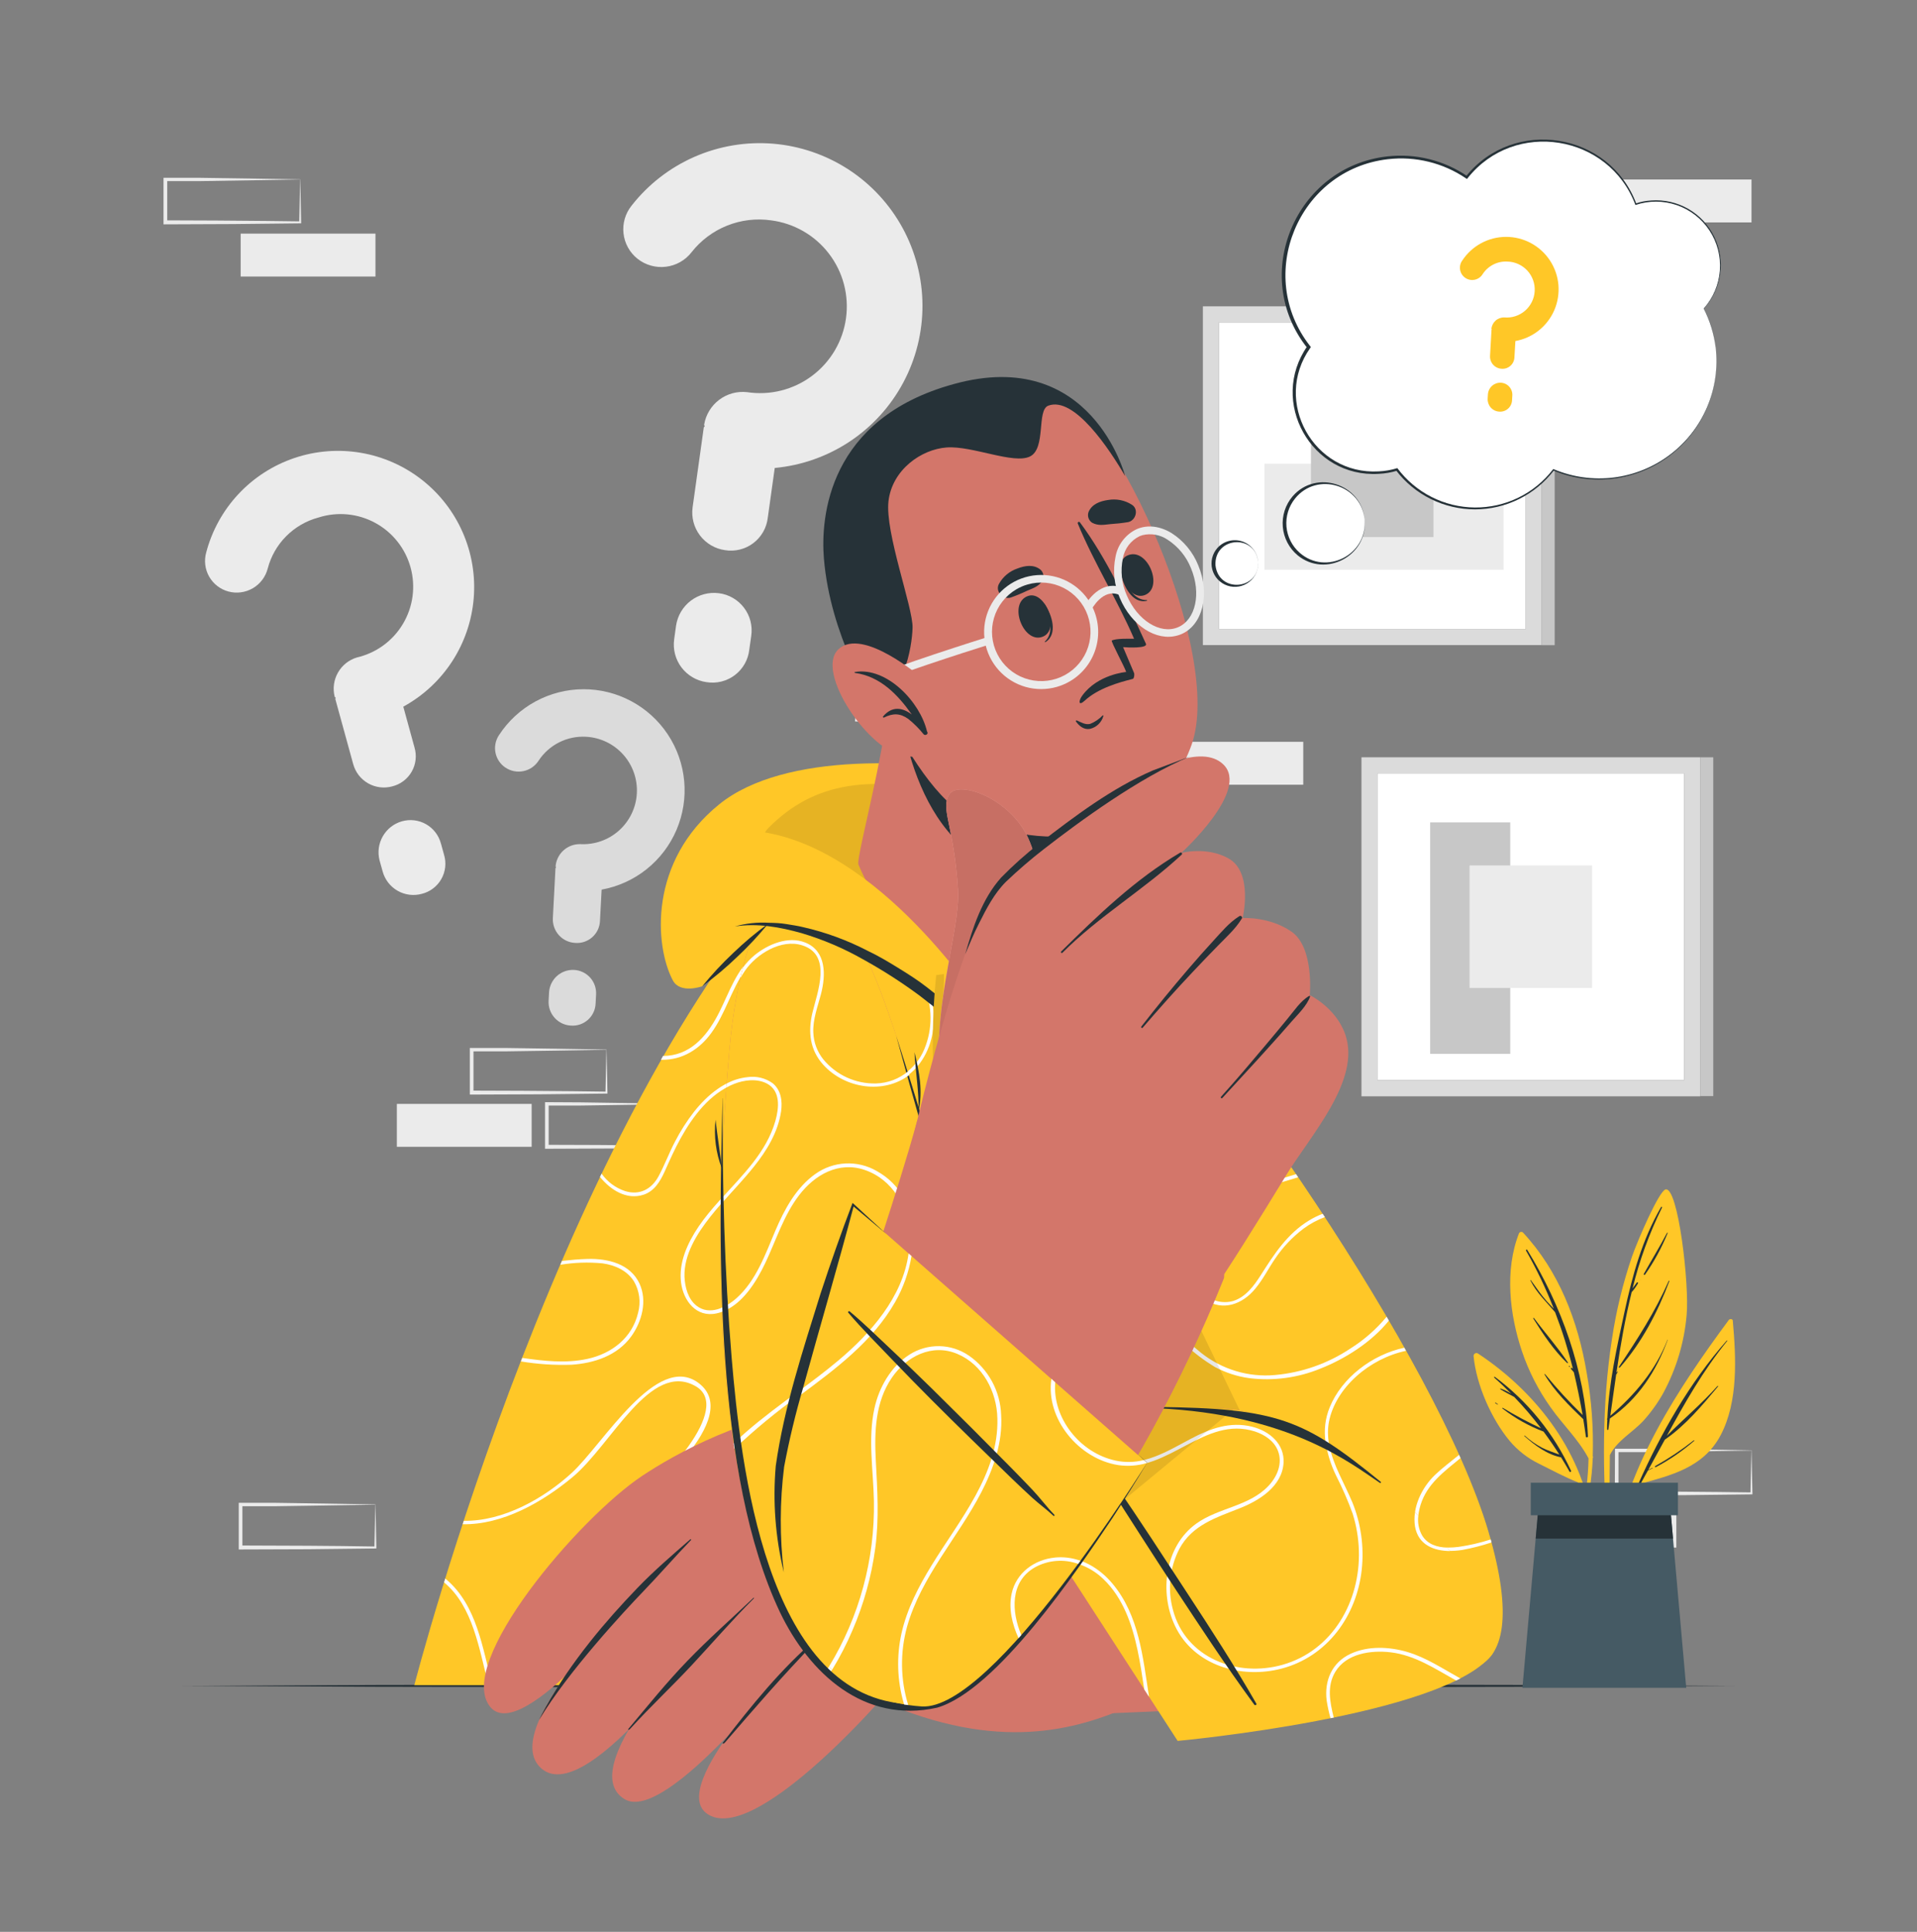 <svg width="133" height="134" viewBox="0 0 133 134" fill="none" xmlns="http://www.w3.org/2000/svg">
<rect x="0" y="0" width="133" height="134" fill="#808080" stroke="none"/>
<path d="M26.049 16.205H16.697V19.181H26.049V16.205Z" fill="#EBEBEB"/>
<path d="M90.419 51.455H81.066V54.431H90.419V51.455Z" fill="#EBEBEB"/>
<path d="M20.833 12.451C19.28 12.478 15.298 12.544 13.797 12.563H11.481L11.603 12.441V15.417L11.47 15.284C13.023 15.284 16.984 15.306 18.484 15.327L20.823 15.356L20.759 15.417L20.823 12.441L20.833 12.451ZM20.833 12.451L20.894 15.428V15.492H20.831C19.663 15.508 17.319 15.534 16.154 15.542L11.478 15.561H11.345V15.428V12.451V12.332H11.465H13.824C15.314 12.348 19.277 12.414 20.817 12.441L20.833 12.451Z" fill="#EBEBEB"/>
<path d="M47.297 76.576C45.744 76.603 41.762 76.669 40.262 76.685H37.945L38.067 76.565V79.542L37.934 79.409C39.488 79.409 43.448 79.427 44.949 79.449L47.287 79.478L47.223 79.542L47.287 76.565L47.297 76.576ZM47.297 76.576L47.361 79.552V79.614H47.297C46.13 79.614 43.789 79.656 42.621 79.664L37.945 79.683H37.812V79.55V76.573V76.451H37.932L40.291 76.464C41.781 76.48 45.747 76.547 47.284 76.573L47.297 76.576Z" fill="#EBEBEB"/>
<path d="M42.081 72.817C40.528 72.844 36.546 72.91 35.045 72.927H32.729L32.851 72.807V75.783L32.718 75.65C34.271 75.65 38.232 75.669 39.732 75.69L42.071 75.719L42.007 75.783L42.071 72.807L42.081 72.817ZM42.081 72.817L42.145 75.794V75.855H42.081C40.913 75.868 38.57 75.898 37.405 75.906L32.729 75.924H32.596V75.791V72.815V72.692H32.718H35.077C36.567 72.708 40.53 72.775 42.071 72.801L42.081 72.817Z" fill="#EBEBEB"/>
<path d="M36.886 76.571H27.534V79.547H36.886V76.571Z" fill="#EBEBEB"/>
<path d="M121.519 12.451H112.167V15.428H121.519V12.451Z" fill="#EBEBEB"/>
<path d="M116.303 104.368H106.951V107.344H116.303V104.368Z" fill="#EBEBEB"/>
<path d="M121.519 100.614C119.966 100.641 115.984 100.708 114.484 100.726H112.167L112.289 100.604V103.58L112.156 103.447C113.71 103.447 117.67 103.469 119.171 103.49L121.509 103.519L121.445 103.58L121.509 100.604L121.519 100.614ZM121.519 100.614L121.583 103.591V103.655H121.519C120.352 103.671 118.011 103.697 116.843 103.708L112.167 103.724H112.034V103.588L112.047 100.612V100.492H112.167H114.526C116.016 100.508 119.982 100.577 121.519 100.601V100.614Z" fill="#EBEBEB"/>
<path d="M26.049 104.368C24.496 104.394 20.514 104.461 19.014 104.479H16.697L16.819 104.357V107.334L16.686 107.201L21.363 107.219C22.528 107.219 24.874 107.256 26.039 107.272L25.975 107.334L26.039 104.357L26.049 104.368ZM26.049 104.368L26.113 107.344V107.408H26.049C24.882 107.424 22.538 107.451 21.373 107.461L16.697 107.477H16.564V107.342V104.365V104.24H16.683H19.043C20.533 104.256 24.496 104.325 26.036 104.349L26.049 104.368Z" fill="#EBEBEB"/>
<path d="M53.751 32.46L53.267 35.918C53.227 36.264 53.117 36.598 52.944 36.9C52.771 37.203 52.538 37.467 52.26 37.676C51.982 37.886 51.664 38.037 51.326 38.12C50.988 38.203 50.636 38.217 50.293 38.16C49.602 38.061 48.98 37.693 48.56 37.137C48.14 36.58 47.958 35.88 48.053 35.189L48.827 29.656C48.827 29.603 48.888 29.611 48.896 29.558C48.851 29.497 48.851 29.497 48.856 29.444C48.972 28.761 49.344 28.148 49.896 27.732C50.449 27.315 51.139 27.125 51.827 27.201C52.615 27.321 53.418 27.284 54.191 27.091C54.963 26.898 55.69 26.554 56.328 26.078C56.967 25.602 57.505 25.005 57.911 24.32C58.317 23.634 58.583 22.875 58.693 22.087C58.803 21.298 58.756 20.495 58.554 19.725C58.352 18.955 57.999 18.233 57.515 17.6C57.032 16.967 56.427 16.436 55.737 16.039C55.047 15.642 54.285 15.385 53.495 15.284C52.462 15.136 51.409 15.263 50.44 15.652C49.472 16.04 48.623 16.677 47.978 17.497C47.763 17.774 47.494 18.006 47.188 18.179C46.882 18.351 46.545 18.462 46.197 18.503C45.848 18.545 45.495 18.518 45.157 18.422C44.819 18.327 44.503 18.165 44.228 17.947C43.958 17.732 43.733 17.466 43.567 17.164C43.4 16.861 43.295 16.529 43.258 16.186C43.22 15.843 43.251 15.496 43.348 15.165C43.445 14.834 43.607 14.526 43.824 14.258C44.977 12.785 46.478 11.623 48.191 10.874C49.905 10.125 51.778 9.814 53.642 9.968C55.506 10.123 57.302 10.738 58.87 11.758C60.437 12.778 61.726 14.172 62.622 15.814C63.517 17.456 63.991 19.294 64 21.164C64.009 23.035 63.553 24.878 62.673 26.528C61.794 28.178 60.518 29.585 58.961 30.62C57.403 31.655 55.613 32.288 53.751 32.46ZM52.12 44.108L51.984 45.066C51.946 45.412 51.837 45.747 51.665 46.05C51.492 46.353 51.26 46.618 50.982 46.829C50.704 47.039 50.386 47.191 50.048 47.275C49.709 47.359 49.357 47.373 49.013 47.316C48.322 47.218 47.699 46.851 47.279 46.294C46.859 45.737 46.677 45.036 46.773 44.345L46.906 43.387C47.011 42.7 47.38 42.08 47.935 41.661C48.491 41.243 49.188 41.058 49.878 41.148C50.221 41.191 50.551 41.303 50.851 41.477C51.15 41.65 51.411 41.881 51.62 42.157C51.829 42.433 51.981 42.747 52.067 43.082C52.152 43.417 52.171 43.766 52.12 44.108Z" fill="#EBEBEB"/>
<path d="M27.98 49.016L28.755 51.838C28.839 52.117 28.866 52.41 28.833 52.7C28.801 52.989 28.709 53.269 28.566 53.522C28.421 53.776 28.227 53.997 27.995 54.173C27.763 54.349 27.497 54.476 27.215 54.546C26.651 54.7 26.05 54.625 25.543 54.337C25.035 54.049 24.663 53.571 24.507 53.008L23.264 48.486C23.264 48.447 23.299 48.433 23.286 48.388C23.23 48.359 23.23 48.359 23.216 48.313C23.078 47.751 23.161 47.157 23.448 46.653C23.734 46.149 24.202 45.775 24.757 45.606C25.419 45.453 26.044 45.168 26.594 44.768C27.144 44.368 27.607 43.86 27.955 43.276C28.303 42.692 28.53 42.044 28.621 41.37C28.712 40.696 28.665 40.011 28.484 39.355C28.303 38.7 27.992 38.087 27.568 37.556C27.144 37.024 26.617 36.584 26.018 36.261C25.42 35.938 24.762 35.74 24.085 35.678C23.408 35.617 22.725 35.693 22.078 35.902C21.235 36.13 20.468 36.577 19.852 37.197C19.237 37.816 18.797 38.587 18.575 39.432C18.502 39.717 18.373 39.986 18.196 40.221C18.019 40.456 17.796 40.654 17.542 40.803C17.287 40.951 17.006 41.047 16.714 41.086C16.422 41.125 16.125 41.105 15.84 41.028C15.562 40.952 15.301 40.822 15.073 40.644C14.845 40.467 14.654 40.247 14.511 39.995C14.368 39.744 14.277 39.468 14.242 39.181C14.206 38.894 14.228 38.603 14.306 38.325C14.703 36.811 15.47 35.419 16.539 34.274C17.608 33.13 18.944 32.269 20.427 31.769C21.911 31.268 23.496 31.145 25.039 31.408C26.582 31.672 28.036 32.315 29.269 33.28C30.503 34.244 31.477 35.5 32.105 36.935C32.733 38.369 32.994 39.937 32.866 41.497C32.738 43.058 32.224 44.562 31.371 45.875C30.518 47.188 29.352 48.268 27.978 49.018L27.98 49.016ZM30.593 58.512L30.808 59.291C30.892 59.571 30.919 59.865 30.886 60.155C30.853 60.445 30.761 60.725 30.616 60.979C30.471 61.233 30.276 61.454 30.043 61.63C29.81 61.806 29.544 61.932 29.26 62.002C28.697 62.155 28.096 62.078 27.589 61.79C27.081 61.501 26.709 61.024 26.552 60.462L26.334 59.68C26.188 59.117 26.268 58.519 26.555 58.014C26.843 57.508 27.316 57.134 27.874 56.972C28.154 56.891 28.447 56.866 28.736 56.9C29.025 56.934 29.304 57.025 29.557 57.169C29.81 57.312 30.032 57.505 30.209 57.736C30.387 57.967 30.516 58.23 30.59 58.512H30.593Z" fill="#EBEBEB"/>
<path d="M41.741 61.704L41.626 63.869C41.619 64.085 41.568 64.297 41.476 64.493C41.384 64.688 41.253 64.863 41.092 65.006C40.93 65.15 40.742 65.259 40.537 65.327C40.332 65.396 40.115 65.422 39.9 65.404C39.468 65.381 39.063 65.187 38.774 64.865C38.485 64.544 38.335 64.12 38.357 63.688L38.538 60.23C38.538 60.198 38.575 60.201 38.578 60.166C38.581 60.132 38.543 60.132 38.546 60.097C38.581 59.669 38.778 59.271 39.097 58.983C39.416 58.696 39.833 58.542 40.262 58.552C40.751 58.578 41.24 58.507 41.702 58.344C42.164 58.181 42.589 57.929 42.953 57.601C43.317 57.274 43.613 56.878 43.825 56.436C44.036 55.994 44.158 55.515 44.184 55.026C44.21 54.537 44.139 54.048 43.976 53.586C43.813 53.124 43.561 52.699 43.233 52.335C42.906 51.971 42.51 51.674 42.068 51.463C41.626 51.252 41.147 51.13 40.658 51.104C40.012 51.068 39.367 51.202 38.789 51.494C38.211 51.786 37.72 52.225 37.365 52.766C37.247 52.95 37.094 53.108 36.914 53.232C36.734 53.356 36.531 53.443 36.318 53.487C36.104 53.532 35.883 53.533 35.669 53.492C35.455 53.45 35.251 53.366 35.069 53.245C34.891 53.127 34.738 52.974 34.619 52.796C34.5 52.618 34.418 52.419 34.376 52.209C34.335 51.999 34.335 51.783 34.377 51.573C34.42 51.364 34.503 51.164 34.623 50.987C35.257 50.014 36.123 49.215 37.142 48.66C38.162 48.105 39.304 47.812 40.465 47.807C41.626 47.803 42.769 48.087 43.793 48.634C44.817 49.181 45.689 49.974 46.331 50.941C46.972 51.909 47.364 53.021 47.469 54.177C47.575 55.333 47.391 56.498 46.935 57.565C46.479 58.633 45.765 59.571 44.857 60.294C43.949 61.017 42.875 61.504 41.733 61.709L41.741 61.704ZM41.355 68.995L41.323 69.594C41.317 69.809 41.267 70.022 41.176 70.218C41.085 70.414 40.956 70.59 40.795 70.734C40.634 70.879 40.446 70.989 40.241 71.059C40.037 71.128 39.82 71.156 39.605 71.139C39.172 71.116 38.767 70.921 38.478 70.599C38.188 70.277 38.039 69.853 38.062 69.421L38.094 68.822C38.123 68.392 38.318 67.99 38.638 67.701C38.959 67.413 39.379 67.26 39.81 67.277C40.025 67.285 40.236 67.337 40.431 67.429C40.626 67.52 40.8 67.65 40.944 67.81C41.088 67.97 41.199 68.158 41.269 68.361C41.34 68.565 41.369 68.78 41.355 68.995Z" fill="#DBDBDB"/>
<path d="M105.849 22.36H84.564V43.645H105.849V22.36Z" fill="white"/>
<path d="M83.455 21.248V44.746H106.956V21.248H83.455ZM105.849 43.64H84.569V22.36H105.849V43.64Z" fill="#DBDBDB"/>
<path d="M104.315 39.52V32.162H87.724V39.52H104.315Z" fill="#EBEBEB"/>
<path d="M99.455 37.253V28.752H90.953V37.253H99.455Z" fill="#C7C7C7"/>
<path d="M107.863 21.251H106.956V44.752H107.863V21.251Z" fill="#C7C7C7"/>
<path d="M116.848 53.639H95.563V74.924H116.848V53.639Z" fill="white"/>
<path d="M104.78 57.044H99.223V73.099H104.78V57.044Z" fill="#C7C7C7"/>
<path d="M94.457 52.53V76.044H117.955V52.53H94.457ZM116.848 74.924H95.569V53.644H116.848V74.924Z" fill="#DBDBDB"/>
<path d="M110.457 60.031H101.958V68.529H110.457V60.031Z" fill="#EBEBEB"/>
<path d="M118.865 52.53H117.958V76.031H118.865V52.53Z" fill="#C7C7C7"/>
<path d="M12.619 116.939L26.089 116.875L39.559 116.851L66.5 116.806L93.441 116.851L106.911 116.875L120.381 116.939L106.911 117.003L93.441 117.027L66.5 117.072L39.559 117.027L26.089 117.003L12.619 116.939Z" fill="#263238"/>
<path d="M76.549 65.197C89.972 79.223 106.685 108.555 103.399 114.407C99.739 120.916 81.055 101.258 81.138 100.128C81.204 99.274 74.794 81.508 69.921 68.599C65.048 55.69 73.23 61.728 76.549 65.197Z" fill="#D3766A"/>
<path d="M81.01 100.133C80.457 98.236 71.724 74.818 69.237 67.415C66.75 60.012 69.192 57.77 76.51 64.627C83.827 71.485 99.75 94.257 103.277 106.27C106.677 117.841 100.747 117.75 93.004 112.324C86.663 107.879 81.01 100.133 81.01 100.133Z" fill="#FFC727"/>
<path d="M68.649 61.595C68.599 61.576 68.548 61.558 68.495 61.534C68.516 61.468 68.543 61.405 68.578 61.345C68.678 61.385 68.782 61.422 68.886 61.457C69.724 61.723 70.748 61.81 71.485 61.233C71.568 61.168 71.645 61.095 71.714 61.015L71.916 61.116C71.166 62.015 69.724 61.989 68.649 61.595ZM74.435 62.819L74.23 62.656C74.113 62.713 73.996 62.766 73.879 62.816C72.203 63.553 70.134 64.295 68.684 65.54L68.748 65.806C69.518 65.141 70.382 64.595 71.312 64.183C72.336 63.688 73.416 63.297 74.435 62.819ZM76.297 67.809C76.791 67.177 77.339 66.589 77.935 66.053C77.882 65.995 77.826 65.939 77.773 65.883C76.244 67.213 75.148 69.245 73.693 70.535C72.892 71.277 71.931 71.824 70.884 72.131C70.908 72.2 70.932 72.269 70.958 72.339C71.684 72.131 72.368 71.801 72.982 71.362C74.358 70.429 75.278 69.085 76.299 67.798L76.297 67.809ZM83.854 73.076C81.641 76.079 77.627 76.799 74.105 77.332C73.679 77.395 73.254 77.465 72.828 77.55C72.857 77.627 72.884 77.707 72.913 77.786C74.4 77.483 75.93 77.355 77.409 77.018C79.874 76.454 82.463 75.286 84.008 73.275L83.854 73.076ZM86.868 98.965C85.346 98.585 83.963 99.09 82.625 99.798C82.186 100.032 81.742 100.279 81.295 100.511L81.447 100.708C83.25 99.779 84.987 98.622 87.064 99.298C87.743 99.519 88.394 99.952 88.66 100.628C89.006 101.508 88.618 102.426 88.003 103.078C87.144 103.985 85.971 104.346 84.835 104.775L85.032 104.995L86.014 104.612C87.368 104.08 88.958 103.091 89.057 101.463C89.129 100.152 88.059 99.26 86.87 98.965H86.868ZM81.574 82.739C82.638 81.226 83.636 79.654 84.708 78.137C85.171 77.48 85.657 76.807 86.189 76.177L86.038 75.972C85.753 76.307 85.484 76.65 85.224 76.996C84.144 78.43 83.175 79.944 82.17 81.428C80.654 83.665 78.874 86.184 76.539 87.735C76.568 87.817 76.597 87.897 76.629 87.979C78.63 86.652 80.239 84.617 81.577 82.737L81.574 82.739ZM82.106 86.729C82.024 87.379 82.119 88.039 82.381 88.638C82.643 89.238 83.063 89.756 83.596 90.137C84.835 90.988 86.221 90.464 87.102 89.373C87.634 88.73 87.998 87.99 88.464 87.309C89.002 86.508 89.67 85.802 90.44 85.221C90.892 84.886 91.391 84.617 91.919 84.423L91.767 84.192C91.438 84.317 91.121 84.473 90.82 84.657C89.317 85.572 88.402 86.985 87.482 88.434C87.009 89.174 86.439 89.961 85.564 90.24C85.191 90.345 84.796 90.347 84.422 90.246C84.047 90.146 83.707 89.946 83.436 89.668C82.159 88.477 82.077 86.644 83.04 85.242C84.056 83.758 85.814 82.96 87.477 82.428C88.328 82.162 89.206 81.933 90.065 81.659L89.919 81.444C88.19 82 86.346 82.388 84.865 83.266C83.591 84.024 82.354 85.205 82.12 86.735L82.106 86.729ZM96.204 91.334C95.485 92.201 94.632 92.948 93.677 93.547C92.119 94.582 90.327 95.211 88.464 95.377C86.62 95.544 84.784 94.994 83.335 93.842C82.072 92.826 80.941 91.565 79.265 91.288C78.79 91.21 78.307 91.2 77.829 91.259C77.864 91.352 77.895 91.443 77.93 91.525C78.588 91.452 79.254 91.521 79.882 91.727C80.766 92.023 81.494 92.626 82.186 93.225C82.829 93.831 83.535 94.366 84.293 94.821C85.038 95.22 85.849 95.482 86.687 95.595C88.359 95.799 90.055 95.57 91.613 94.93C93.297 94.265 95.135 93.121 96.359 91.605L96.204 91.334ZM96.218 114.313C96.465 114.446 96.71 114.579 96.949 114.686C97.77 114.872 98.559 115.179 99.29 115.596C99.598 115.682 99.912 115.75 100.229 115.798C99.42 115.291 98.552 114.884 97.646 114.585C97.181 114.447 96.703 114.358 96.22 114.319L96.218 114.313ZM97.547 93.691L97.43 93.483C95.185 93.964 93.089 95.571 92.254 97.617C91.594 99.231 91.988 100.809 92.685 102.341C93.123 103.197 93.508 104.081 93.837 104.985C94.099 105.816 94.245 106.68 94.27 107.552C94.329 109.233 93.9 110.896 93.036 112.34L93.244 112.483C93.909 111.39 94.325 110.163 94.462 108.89C94.64 107.277 94.411 105.645 93.794 104.144C93.068 102.378 91.834 100.638 92.198 98.633C92.666 96.233 95.042 94.22 97.558 93.696L97.547 93.691ZM103.415 106.786C102.689 107.019 101.944 107.191 101.189 107.299C100.285 107.411 99.194 107.371 98.662 106.501C98.279 105.873 98.348 105.067 98.556 104.392C99.01 102.918 100.202 102.072 101.327 101.138C101.298 101.064 101.264 100.989 101.229 100.915C100.662 101.381 100.067 101.819 99.556 102.309C98.641 103.187 97.96 104.58 98.175 105.873C98.441 107.496 100.09 107.722 101.46 107.509C102.142 107.383 102.814 107.211 103.471 106.993C103.474 106.935 103.447 106.863 103.426 106.791L103.415 106.786Z" fill="white"/>
<path opacity="0.1" d="M93.004 112.324C86.663 107.882 81.01 100.133 81.01 100.133C80.46 98.236 71.722 74.818 69.237 67.415C68.319 64.678 68.072 62.648 68.498 61.523L93.004 112.324Z" fill="black"/>
<path d="M80.579 116.891H28.744C28.744 116.891 39.347 75.688 56.863 58.637C59.212 56.349 68.359 56.735 70.469 60.18C78.372 73.099 80.723 116.707 80.579 116.891Z" fill="#FFC727"/>
<path d="M73.988 93.808C71.95 96.702 74.166 100.644 77.414 101.325C78.081 101.461 78.771 101.438 79.428 101.258L79.451 101.524C78.845 101.689 78.211 101.728 77.59 101.636C74.701 101.186 72.269 98.109 73.044 95.177C73.639 92.892 75.97 91.302 78.278 91.23C78.278 91.326 78.302 91.419 78.316 91.515C78.117 91.517 77.919 91.533 77.722 91.562C76.981 91.667 76.269 91.92 75.627 92.306C74.986 92.692 74.428 93.202 73.988 93.808ZM30.97 109.56L30.891 109.494C30.861 109.581 30.835 109.669 30.808 109.76C32.832 111.433 33.25 114.446 33.899 116.896H34.165C33.473 114.329 33.096 111.369 30.97 109.56ZM39.634 94.664C41.217 94.563 42.826 94.034 43.789 92.706C44.534 91.682 44.922 90.24 44.371 89.043C43.733 87.658 42.174 87.29 40.78 87.325C40.177 87.338 39.581 87.397 38.988 87.463L38.876 87.729C39.843 87.57 40.826 87.537 41.802 87.631C42.658 87.748 43.502 88.123 43.98 88.873C44.171 89.199 44.294 89.558 44.344 89.932C44.395 90.305 44.37 90.685 44.273 91.049C43.869 92.791 42.448 93.89 40.757 94.257C39.259 94.582 37.735 94.406 36.234 94.191L36.139 94.433C37.293 94.625 38.464 94.702 39.634 94.664ZM41.866 114.053C40.355 113.787 37.929 115.228 37.115 113.255C36.503 111.776 37.381 110.124 38.317 109.012C39.458 107.663 40.932 106.655 42.387 105.674C45.074 103.857 51.583 98.295 48.476 95.938C45.579 93.744 41.858 100.146 39.679 102.155C37.753 103.926 34.934 105.53 32.178 105.49L32.098 105.727C34.883 105.775 37.636 104.189 39.706 102.474C42.43 100.218 45.114 94.353 48.26 96.151C50.873 97.643 46.002 102.875 43.305 104.735C41.946 105.674 40.533 106.554 39.294 107.661C38.198 108.634 37.123 109.837 36.79 111.305C36.546 112.39 36.671 113.784 37.775 114.353C38.477 114.718 39.272 114.579 40.014 114.438C40.948 114.258 41.823 114.149 42.69 114.619C43.123 114.858 43.502 115.183 43.804 115.574C44.106 115.965 44.325 116.415 44.446 116.894H44.73C44.73 116.894 44.73 116.894 44.73 116.88C44.366 115.532 43.26 114.313 41.858 114.055L41.866 114.053ZM60.829 81.22C60.174 80.843 59.425 80.662 58.67 80.699C57.915 80.737 57.187 80.99 56.573 81.43C55.243 82.372 54.426 83.894 53.801 85.362C53.104 87.003 52.471 88.82 51.114 90.036C50.38 90.698 49.223 91.278 48.322 90.568C47.734 90.105 47.523 89.288 47.489 88.567C47.438 87.025 48.359 85.567 49.279 84.402C50.231 83.192 51.343 82.12 52.304 80.915C53.195 79.797 53.977 78.52 54.187 77.084C54.291 76.374 54.187 75.605 53.604 75.129C53.101 74.772 52.48 74.624 51.87 74.714C50.359 74.86 49.069 75.959 48.159 77.108C47.652 77.759 47.207 78.457 46.829 79.191C46.417 79.975 46.111 80.813 45.694 81.585C45.209 82.489 44.377 82.928 43.371 82.62C42.71 82.401 42.136 81.976 41.735 81.407C41.698 81.484 41.661 81.561 41.626 81.638C42.366 82.545 43.472 83.253 44.651 82.87C45.398 82.625 45.8 81.949 46.108 81.274C46.465 80.476 46.811 79.696 47.231 78.941C48.074 77.422 49.247 75.866 50.912 75.193C51.612 74.911 52.508 74.796 53.203 75.161C54.168 75.669 54.046 76.855 53.793 77.752C52.947 80.723 50.152 82.601 48.473 85.072C47.707 86.205 47.071 87.573 47.252 88.974C47.417 90.235 48.316 91.408 49.713 91.102C51.354 90.746 52.423 89.014 53.091 87.615C53.852 86.019 54.362 84.314 55.445 82.899C56.528 81.484 58.19 80.537 59.991 81.151C61.919 81.808 63.023 83.713 63.095 85.673C63.228 89.256 60.701 92.222 58.126 94.385C55.647 96.462 52.846 98.154 50.553 100.455C48.013 103.015 46.36 106.322 45.837 109.89C45.515 112.079 45.518 114.712 46.404 116.886H46.739C46.477 116.242 46.282 115.572 46.159 114.888C45.478 111.233 46.308 107.275 48.138 104.07C49.902 100.982 52.673 98.867 55.48 96.784C57.948 94.951 60.534 93.041 62.095 90.326C63.766 87.461 64.162 83.08 60.821 81.223L60.829 81.22ZM69.466 98.135C69.438 97.323 69.22 96.528 68.831 95.814C68.442 95.1 67.891 94.487 67.224 94.023C66.618 93.607 65.904 93.38 65.17 93.369C64.436 93.358 63.715 93.564 63.098 93.962C61.818 94.781 60.991 96.231 60.675 97.686C60.214 99.8 60.597 101.971 60.64 104.104C60.711 108.194 59.605 112.219 57.456 115.699C57.203 116.106 56.924 116.497 56.637 116.891H56.998C57.864 115.708 58.586 114.425 59.148 113.071C59.926 111.265 60.455 109.362 60.72 107.413C60.999 105.36 60.869 103.346 60.76 101.295C60.656 99.322 60.72 97.255 61.872 95.568C62.885 94.084 64.657 93.174 66.415 93.914C68.173 94.653 69.16 96.526 69.197 98.388C69.304 102.237 66.537 105.469 64.641 108.568C63.736 110.041 62.925 111.6 62.545 113.297C62.281 114.48 62.242 115.702 62.428 116.899H62.694C62.478 115.54 62.558 114.151 62.928 112.827C63.904 109.369 66.449 106.653 68.075 103.517C68.929 101.846 69.575 100.016 69.458 98.138L69.466 98.135ZM77.193 109.839C76.204 108.658 74.77 107.874 73.203 108.028C71.767 108.169 70.506 109.092 70.197 110.542C69.844 112.217 70.729 113.957 71.647 115.3C72.004 115.832 72.408 116.346 72.793 116.883H73.094C72.371 115.846 71.559 114.861 71.009 113.715C70.211 112.055 69.945 109.778 71.807 108.711C73.379 107.804 75.315 108.331 76.568 109.523C77.925 110.816 78.56 112.662 78.938 114.452C79.106 115.25 79.233 116.048 79.361 116.883H79.614C79.225 114.375 78.848 111.829 77.185 109.847L77.193 109.839ZM60.834 57.267C60.689 57.281 60.545 57.297 60.403 57.315C59.797 58.022 59.097 58.644 58.323 59.164C57.258 59.889 56.078 60.429 54.833 60.76L54.509 61.127C54.81 61.066 55.107 60.988 55.4 60.895C57.35 60.268 59.483 59.004 60.834 57.267ZM61.207 64.643C60.887 64.006 60.805 63.276 60.975 62.584C61.273 61.233 62.353 59.924 63.768 59.698C65.601 59.4 67.048 61.012 68.649 61.595C69.463 61.893 70.485 61.981 71.261 61.616C71.232 61.552 71.2 61.491 71.171 61.433C70.477 61.784 69.609 61.699 68.886 61.457C67.258 60.925 65.96 59.427 64.148 59.448C61.755 59.48 59.919 62.526 60.956 64.672C61.321 65.417 62.02 65.923 62.619 66.455C63.245 66.974 63.745 67.626 64.085 68.365C64.39 69.057 64.552 69.805 64.56 70.562C64.568 71.32 64.421 72.071 64.13 72.77C63.853 73.447 63.388 74.031 62.789 74.451C62.19 74.872 61.483 75.112 60.752 75.142C60.054 75.16 59.362 75.017 58.727 74.727C58.093 74.436 57.534 74.004 57.092 73.464C56.667 72.934 56.425 72.281 56.403 71.602C56.379 70.692 56.722 69.809 56.935 68.942C57.272 67.652 57.323 65.96 55.847 65.369C54.663 64.893 53.261 65.487 52.336 66.239C51.099 67.242 50.599 68.825 49.907 70.203C49.167 71.674 48.087 73.07 46.329 73.23C46.218 73.23 46.108 73.246 45.999 73.246C45.952 73.331 45.904 73.419 45.853 73.512H45.922C47.343 73.525 48.529 72.785 49.351 71.65C50.319 70.32 50.734 68.671 51.67 67.314C52.468 66.162 54.179 65.098 55.621 65.553C57.719 66.215 56.666 68.811 56.32 70.264C56.006 71.575 56.153 72.812 57.081 73.839C58.791 75.725 62.02 75.967 63.691 73.919C65.404 71.807 65.037 68.412 63.093 66.574C62.465 65.965 61.64 65.46 61.207 64.643ZM68.849 72.301C70.261 72.833 71.82 72.182 72.985 71.376C73.479 71.03 73.936 70.633 74.347 70.192L74.283 69.963C74.094 70.165 73.897 70.36 73.695 70.54C72.469 71.628 70.602 72.722 68.921 72.083C67.189 71.426 66.822 69.405 67.37 67.827C67.987 66.037 69.681 64.952 71.312 64.186C71.615 64.044 71.921 63.908 72.23 63.779C72.206 63.71 72.176 63.643 72.147 63.574C69.652 64.657 67.04 66.058 66.888 69.048C66.819 70.426 67.495 71.788 68.849 72.301ZM77.672 86.883C76.609 87.824 75.352 88.519 73.99 88.918C72.089 89.45 70.16 88.988 68.953 87.368C68.433 86.641 68.041 85.832 67.793 84.974C67.466 83.91 67.229 82.763 67.527 81.67C68.011 79.835 69.772 78.685 71.485 78.148C72.953 77.685 74.496 77.531 76.007 77.284C75.988 77.198 75.972 77.113 75.956 77.018C75.334 77.129 74.714 77.228 74.11 77.318C72.315 77.584 70.471 77.957 69.008 79.1C68.343 79.59 67.822 80.25 67.499 81.01C67.177 81.771 67.065 82.604 67.176 83.423C67.386 85.067 68.043 86.881 69.221 88.067C70.4 89.254 72.049 89.591 73.655 89.251C75.159 88.897 76.552 88.178 77.712 87.157C77.693 87.075 77.672 86.979 77.672 86.883Z" fill="white"/>
<path d="M102.915 114.106C99.191 117.963 91.759 118.306 70.54 119.085C67.615 119.195 61.27 98.678 64.399 98.401C68.341 98.053 83.713 97.558 84.841 97.662C94.361 98.553 105.437 111.491 102.915 114.106Z" fill="#D3766A"/>
<path d="M71.227 98.896C71.227 98.896 62.866 97.034 58.172 97.42C51.886 97.933 46.67 100.966 44.56 102.367C40.158 105.293 31.526 115.401 34.019 118.405C36.266 121.112 44.555 110.323 44.555 110.323C44.555 110.323 34.287 119.929 37.591 122.692C40.895 125.456 49.806 112.382 49.806 112.382C49.806 112.382 39.48 122.49 43.337 124.799C46.263 126.547 54.99 115.162 54.99 115.162C54.99 115.162 46.172 123.924 49.093 125.834C52.322 127.962 61.047 117.958 61.047 117.958C69.293 121.602 74.714 119.963 78.427 118.338C79.326 117.944 71.227 98.896 71.227 98.896Z" fill="#D3766A"/>
<path d="M47.893 106.772C46.646 107.858 45.377 108.948 44.23 110.14C43.084 111.332 41.98 112.563 40.948 113.864C38.421 117.037 37.336 119.418 37.418 119.277C39.384 115.973 43.422 111.643 44.568 110.451C45.715 109.259 46.797 108.015 47.941 106.823C47.971 106.786 47.923 106.748 47.893 106.772Z" fill="#263238"/>
<path d="M52.272 110.834C50.739 112.287 49.165 113.675 47.697 115.197C46.228 116.718 44.981 118.277 43.624 119.889C43.52 120.011 43.624 120.027 43.73 119.907C45.145 118.351 46.577 117.021 48.01 115.484C49.444 113.946 50.819 112.348 52.304 110.869C52.333 110.845 52.296 110.813 52.272 110.834Z" fill="#263238"/>
<path d="M56.658 113.643C54.203 115.745 52.136 118.298 50.173 120.849C50.075 120.977 50.208 120.982 50.314 120.849C52.426 118.412 54.062 116.484 56.73 113.718C56.772 113.686 56.709 113.598 56.658 113.643Z" fill="#263238"/>
<path d="M66.846 97.827L81.705 120.756C81.705 120.756 100.059 119.064 103.479 114.811C105.735 112.013 94.502 97.805 83.907 97.619L66.846 97.827Z" fill="#FFC727"/>
<path d="M69.458 98.138C69.509 99.18 69.367 100.222 69.04 101.213L68.862 100.947C69.104 100.117 69.217 99.255 69.197 98.391C69.192 98.196 69.176 98.001 69.149 97.808H69.415C69.437 97.915 69.451 98.025 69.458 98.138ZM73.448 108.02L73.608 108.265C74.711 108.31 75.76 108.761 76.552 109.531C77.909 110.824 78.544 112.67 78.922 114.46C79.111 115.346 79.247 116.263 79.388 117.186L79.718 117.697C79.289 114.928 79.023 112.042 77.183 109.847C76.251 108.733 74.921 107.964 73.451 108.02H73.448ZM93.802 104.158C93.27 102.883 92.491 101.625 92.23 100.269L91.983 100.122C92.113 100.894 92.352 101.642 92.693 102.346C93.131 103.203 93.516 104.086 93.845 104.99C94.107 105.822 94.253 106.686 94.278 107.557C94.385 111.06 92.467 114.494 88.972 115.479C85.828 116.364 82.26 115.005 81.38 111.672C80.991 110.253 81.15 108.74 81.824 107.432C82.715 105.78 84.365 105.272 86.008 104.62C87.362 104.088 88.953 103.099 89.052 101.471C89.129 100.141 88.059 99.258 86.87 98.963C85.349 98.582 83.966 99.088 82.628 99.795C81.002 100.654 79.335 101.726 77.414 101.322C76.503 101.114 75.66 100.675 74.966 100.049C74.273 99.423 73.751 98.629 73.451 97.744H73.129C73.455 98.732 74.041 99.614 74.826 100.298C75.61 100.982 76.564 101.442 77.587 101.631C81.045 102.163 83.585 98.173 87.062 99.292C87.74 99.513 88.392 99.947 88.658 100.622C89.004 101.503 88.615 102.421 88.001 103.072C86.655 104.493 84.543 104.573 83 105.682C80.811 107.256 80.414 110.456 81.526 112.789C82.838 115.542 86.126 116.479 88.929 115.737C92.103 114.896 94.124 112.076 94.475 108.887C94.65 107.279 94.42 105.653 93.805 104.158H93.802ZM100.601 107.586L100.407 107.347C99.723 107.328 99.053 107.134 98.67 106.512C98.432 106.095 98.339 105.612 98.404 105.136L98.173 104.905C98.122 105.229 98.122 105.56 98.173 105.884C98.396 107.166 99.484 107.578 100.604 107.586H100.601ZM97.649 114.59C96.393 114.218 94.919 114.151 93.707 114.712C92.414 115.308 91.866 116.574 92.044 117.963C92.109 118.374 92.197 118.781 92.31 119.181L92.533 119.139C92.267 118.048 92.047 116.96 92.64 115.968C93.406 114.691 95.114 114.452 96.468 114.609C98.165 114.806 99.572 115.758 101.029 116.569L101.319 116.423C100.112 115.755 98.952 114.976 97.649 114.59Z" fill="white"/>
<path d="M95.795 102.788C90.461 98.441 88.658 97.691 80.263 97.59C80.194 97.59 80.18 97.678 80.25 97.68C89.456 98.095 93.707 101.498 95.733 102.857C95.787 102.889 95.843 102.828 95.795 102.788Z" fill="#263238"/>
<path d="M87.165 118.173C85.668 115.564 84.029 113.037 82.377 110.515C80.726 107.993 79.093 105.461 77.385 102.985C76.419 101.58 75.462 100.173 74.459 98.803C74.432 98.768 74.366 98.803 74.39 98.843C75.885 101.45 77.512 103.985 79.138 106.512C80.763 109.039 82.42 111.566 84.099 114.069C85.048 115.481 86.022 116.878 87.025 118.248C87.086 118.314 87.211 118.248 87.165 118.173Z" fill="#263238"/>
<path opacity="0.1" d="M85.583 97.76L73.347 107.868L66.838 97.827L83.904 97.619C84.104 97.619 84.306 97.633 84.508 97.646L85.463 97.75L85.583 97.76Z" fill="black"/>
<path d="M50.606 72.809C48.428 97.404 51.833 116.995 62.159 118.407C69.016 119.343 67.298 98.548 67.282 98.103C67.229 96.582 66.439 83.891 61.576 70.086C56.227 54.9 51.58 61.821 50.606 72.809Z" fill="#D3766A"/>
<path d="M50.606 72.809C48.428 97.404 51.833 116.995 62.159 118.407C69.016 119.343 69.977 101.806 69.961 101.362C69.905 99.84 66.439 83.891 61.576 70.086C56.227 54.9 51.58 61.821 50.606 72.809Z" fill="#FFC727"/>
<path d="M62.172 71.836C63.675 76.467 65.042 81.146 66.37 85.828C67.633 90.528 68.982 95.223 69.775 100.029C67.974 91.783 64.415 80.106 62.172 71.833V71.836Z" fill="#263238"/>
<path d="M63.444 72.985C63.784 74.315 64.04 75.733 63.726 77.079C63.766 75.73 63.516 74.331 63.444 72.985Z" fill="#263238"/>
<path d="M51.694 67.322C51.575 67.495 51.466 67.67 51.359 67.854C51.414 67.607 51.473 67.365 51.535 67.128C51.771 66.801 52.048 66.506 52.359 66.25C53.285 65.497 54.687 64.904 55.871 65.38C57.347 65.971 57.296 67.662 56.959 68.953C56.733 69.82 56.389 70.703 56.427 71.612C56.45 72.291 56.691 72.944 57.115 73.475C57.558 74.014 58.117 74.446 58.751 74.737C59.386 75.028 60.078 75.17 60.776 75.153C61.595 75.131 62.382 74.833 63.01 74.307C63.039 74.389 63.066 74.472 63.093 74.557C61.334 75.914 58.632 75.525 57.118 73.858C56.19 72.831 56.054 71.594 56.357 70.282C56.703 68.83 57.757 66.234 55.658 65.572C54.203 65.106 52.49 66.17 51.694 67.322ZM54.19 77.092C54.293 76.382 54.19 75.613 53.607 75.137C53.104 74.777 52.482 74.626 51.87 74.714C51.357 74.767 50.859 74.92 50.404 75.164C50.404 75.257 50.388 75.35 50.383 75.443C50.554 75.347 50.732 75.262 50.915 75.19C51.615 74.908 52.511 74.794 53.205 75.158C54.171 75.666 54.049 76.853 53.796 77.749C53.176 79.925 51.511 81.516 50.011 83.181C50.011 83.3 50.011 83.42 50.011 83.537C50.774 82.662 51.585 81.829 52.309 80.92C53.2 79.805 53.979 78.531 54.19 77.092ZM62.114 90.331C63.766 87.461 64.162 83.08 60.821 81.223C60.166 80.846 59.417 80.665 58.662 80.702C57.907 80.739 57.179 80.993 56.565 81.433C55.235 82.375 54.418 83.896 53.793 85.365C53.096 87.006 52.463 88.823 51.107 90.038C50.794 90.325 50.434 90.556 50.043 90.722C50.043 90.818 50.043 90.911 50.056 91.004C51.506 90.499 52.471 88.913 53.091 87.615C53.852 86.019 54.362 84.314 55.445 82.899C56.528 81.484 58.19 80.537 59.991 81.151C61.919 81.808 63.023 83.713 63.095 85.673C63.228 89.256 60.701 92.222 58.126 94.385C55.767 96.361 53.118 97.989 50.891 100.125C50.91 100.25 50.928 100.375 50.95 100.497C52.37 99.154 53.88 97.909 55.472 96.773C57.967 94.957 60.55 93.047 62.114 90.331ZM68.08 103.498C68.878 101.968 69.482 100.277 69.471 98.54C69.471 98.404 69.471 98.274 69.458 98.138C69.415 97.411 69.234 96.699 68.926 96.039C68.552 95.222 67.958 94.525 67.21 94.026C66.605 93.61 65.891 93.382 65.157 93.371C64.423 93.361 63.702 93.567 63.085 93.965C61.805 94.784 60.978 96.234 60.661 97.689C60.201 99.803 60.584 101.974 60.627 104.107C60.701 108.195 59.6 112.218 57.456 115.699C57.398 115.795 57.336 115.888 57.275 115.984C57.347 116.053 57.421 116.12 57.496 116.186C58.139 115.199 58.692 114.157 59.148 113.071C59.926 111.265 60.455 109.362 60.72 107.413C60.999 105.36 60.869 103.346 60.76 101.295C60.656 99.322 60.72 97.255 61.872 95.569C62.885 94.084 64.657 93.174 66.415 93.914C68.173 94.653 69.16 96.526 69.197 98.388C69.304 102.237 66.537 105.469 64.641 108.568C63.736 110.042 62.925 111.6 62.545 113.297C62.188 114.907 62.244 116.58 62.707 118.162C62.733 118.258 62.765 118.354 62.795 118.45C62.885 118.45 62.975 118.45 63.061 118.431C62.467 116.616 62.422 114.667 62.93 112.827C63.909 109.358 66.455 106.634 68.08 103.498Z" fill="white"/>
<path d="M50.138 76.182C50.109 82.186 50.263 88.198 50.761 94.177C51.391 101.66 53.155 117.434 62.731 118.178C64.231 118.269 65.614 117.976 66.827 117.037C68.644 115.737 70.163 114.063 71.615 112.372C74.507 108.956 77.129 105.166 79.561 101.482L78.978 100.888L79.582 101.46C78.816 102.758 78.004 104.027 77.188 105.288C74.754 108.919 69.139 117.258 65.013 118.452C59.959 119.572 56.161 116.101 54.107 111.818C49.585 102.261 49.851 86.766 50.13 76.174L50.138 76.182Z" fill="#263238"/>
<path d="M49.644 77.669C49.771 78.808 49.957 79.906 50.08 81.045C49.668 79.97 49.518 78.813 49.644 77.669Z" fill="#263238"/>
<path d="M67.692 71.788C67.692 71.788 58.842 63.691 53.296 64.074L48.723 68.41C48.723 68.41 47.194 68.968 46.68 68.003C45.417 65.609 44.986 59.757 49.902 55.788C54.405 52.147 63.909 52.543 70.275 53.995C76.393 55.389 79.851 58.844 78.119 62.858C76.387 66.872 67.692 71.788 67.692 71.788Z" fill="#FFC727"/>
<path opacity="0.1" d="M68.237 69.91C68.237 69.91 75.02 64.715 75.64 61.746C76.26 58.778 70.275 56.16 66.433 55.19C60.488 53.681 56.49 54.195 53.296 57.448C50.101 60.701 68.237 69.91 68.237 69.91Z" fill="black"/>
<path d="M69.216 68.921C66.045 69.32 61.236 64.023 59.557 59.967C59.443 59.701 60.143 56.964 60.837 53.612C61.249 51.577 61.661 49.303 61.888 47.199C61.933 46.765 74.738 51.819 74.738 51.819C74.738 51.819 72.969 56.091 72.597 59.762C72.572 60.052 72.572 60.344 72.597 60.635C72.597 60.675 72.597 60.725 72.597 60.781C72.69 62.449 72.28 68.532 69.216 68.921Z" fill="#D3766A"/>
<path d="M71.237 60.704C71.687 60.769 72.142 60.794 72.597 60.778C72.597 60.722 72.597 60.675 72.597 60.632C72.569 60.342 72.569 60.05 72.597 59.76C72.966 56.094 74.725 51.822 74.725 51.822C74.725 51.822 64.329 47.718 62.223 47.22C62.398 49.694 63.473 59.698 71.237 60.704Z" fill="#263238"/>
<path d="M57.69 36.609C57.358 41.517 62.856 54.195 66.803 56.389C72.525 59.581 80.369 58.179 82.673 51.654C84.915 45.326 77.457 28.933 73.19 27.097C66.91 24.392 58.182 29.358 57.69 36.609Z" fill="#D3766A"/>
<path d="M72.48 41.903C72.458 41.874 72.429 41.972 72.445 42.007C72.839 42.853 73.147 43.885 72.496 44.499C72.474 44.52 72.496 44.56 72.522 44.544C73.416 44.007 72.988 42.64 72.48 41.903Z" fill="#263238"/>
<path d="M71.333 41.336C69.913 41.823 70.985 44.63 72.301 44.18C73.618 43.73 72.525 40.932 71.333 41.336Z" fill="#263238"/>
<path d="M77.768 39.748C77.768 39.711 77.85 39.748 77.864 39.799C78.167 40.679 78.662 41.634 79.563 41.624C79.59 41.624 79.603 41.666 79.563 41.674C78.563 41.906 77.914 40.629 77.768 39.748Z" fill="#263238"/>
<path d="M78.204 38.538C79.561 37.897 80.744 40.666 79.486 41.251C78.228 41.836 77.058 39.07 78.204 38.538Z" fill="#263238"/>
<path d="M70.126 41.448C70.513 41.311 70.893 41.153 71.264 40.975C71.7 40.788 72.062 40.685 72.328 40.27C72.391 40.145 72.411 40.002 72.385 39.864C72.358 39.727 72.287 39.602 72.182 39.509C71.711 39.134 71.118 39.23 70.586 39.434C70.043 39.618 69.587 39.997 69.309 40.498C69.019 41.025 69.594 41.613 70.126 41.448Z" fill="#263238"/>
<path d="M78.268 36.216C77.862 36.283 77.452 36.329 77.042 36.354C76.571 36.402 76.198 36.487 75.765 36.256C75.649 36.177 75.562 36.062 75.517 35.929C75.473 35.796 75.474 35.652 75.52 35.519C75.754 34.963 76.318 34.761 76.879 34.681C77.447 34.581 78.031 34.695 78.518 35.003C79.029 35.312 78.811 36.104 78.268 36.216Z" fill="#263238"/>
<path d="M74.719 49.976C75.004 50.101 75.321 50.301 75.645 50.208C75.966 50.077 76.256 49.88 76.496 49.63C76.501 49.624 76.507 49.62 76.515 49.618C76.522 49.617 76.53 49.617 76.537 49.621C76.543 49.624 76.549 49.63 76.552 49.637C76.554 49.645 76.555 49.652 76.552 49.66C76.493 49.878 76.376 50.077 76.214 50.234C76.051 50.392 75.849 50.503 75.629 50.556C75.209 50.636 74.884 50.37 74.65 50.048C74.618 49.997 74.677 49.952 74.719 49.976Z" fill="#263238"/>
<path d="M75.257 48.601C76.188 47.736 77.651 47.327 78.6 47.09C78.693 47.037 78.709 46.803 78.688 46.702L77.919 44.888C78.209 44.914 79.656 44.989 79.502 44.651C78.22 41.858 76.794 38.751 74.93 36.24C74.918 36.22 74.9 36.206 74.878 36.2C74.856 36.194 74.832 36.197 74.812 36.208C74.793 36.219 74.778 36.238 74.772 36.26C74.766 36.282 74.769 36.305 74.781 36.325C75.906 39.057 77.504 41.576 78.68 44.305C78.228 44.305 77.481 44.281 77.137 44.425C77.052 44.486 78.05 46.303 78.132 46.611C78.132 46.611 76.174 46.768 75.097 48.236C74.815 48.609 74.81 49.013 75.257 48.601Z" fill="#263238"/>
<path d="M60.518 48.646C62.662 48.449 63.276 44.938 63.313 43.539C63.35 42.14 61.388 36.934 61.643 34.761C61.898 32.588 63.912 31.162 65.686 31.037C67.46 30.912 70.32 32.218 71.456 31.665C72.591 31.111 71.908 28.451 72.727 28.14C74.531 27.456 76.983 31.172 78.063 33.026C78.063 33.026 75.736 23.983 66.165 26.642C57.437 29.037 56.929 35.907 57.161 38.727C57.6 44.103 60.518 48.646 60.518 48.646Z" fill="#263238"/>
<path d="M73.331 47.643C72.619 47.848 71.864 47.849 71.151 47.647C70.439 47.444 69.797 47.045 69.3 46.496C68.803 45.946 68.47 45.269 68.339 44.539C68.209 43.81 68.285 43.059 68.56 42.371C68.835 41.683 69.297 41.086 69.895 40.648C70.492 40.21 71.2 39.948 71.939 39.893C72.678 39.837 73.417 39.99 74.073 40.334C74.73 40.679 75.276 41.2 75.65 41.839C76.18 42.745 76.328 43.824 76.062 44.84C75.797 45.855 75.14 46.723 74.235 47.255C73.951 47.421 73.647 47.551 73.331 47.643ZM71.288 40.544C71.014 40.622 70.751 40.736 70.506 40.882C69.757 41.323 69.204 42.034 68.961 42.868C68.717 43.703 68.801 44.599 69.195 45.375C69.589 46.15 70.263 46.746 71.081 47.041C71.899 47.336 72.799 47.309 73.597 46.964C74.396 46.619 75.032 45.983 75.378 45.185C75.724 44.387 75.752 43.487 75.458 42.669C75.164 41.851 74.569 41.175 73.794 40.781C73.019 40.386 72.123 40.301 71.288 40.544Z" fill="#EBEBEB"/>
<path d="M81.686 44.081C80.231 44.502 78.494 43.392 77.696 41.488C77.297 40.584 77.192 39.579 77.395 38.612C77.471 38.198 77.645 37.807 77.904 37.474C78.162 37.14 78.497 36.874 78.88 36.697C79.624 36.383 80.476 36.487 81.287 36.979C82.118 37.511 82.763 38.29 83.13 39.206C83.974 41.219 83.442 43.369 81.944 43.994C81.86 44.029 81.774 44.058 81.686 44.081ZM79.268 37.12C79.203 37.139 79.139 37.161 79.076 37.187C78.771 37.331 78.505 37.548 78.3 37.817C78.096 38.087 77.96 38.401 77.903 38.735C77.725 39.591 77.818 40.482 78.169 41.283C78.904 43.026 80.494 44.028 81.726 43.51C82.957 42.991 83.359 41.156 82.628 39.41C82.305 38.597 81.735 37.905 81 37.431C80.749 37.262 80.465 37.147 80.167 37.093C79.868 37.04 79.562 37.049 79.268 37.12Z" fill="#EBEBEB"/>
<path d="M75.704 42.313L75.233 42.071C75.592 41.374 76.611 40.209 77.893 40.791L77.677 41.273C76.528 40.751 75.738 42.262 75.704 42.313Z" fill="#EBEBEB"/>
<path d="M59.85 50.077L59.318 50.035C59.337 49.79 59.539 47.614 60.555 46.981C61.505 46.39 68.301 44.257 68.588 44.167L68.748 44.672C66.798 45.281 61.566 46.97 60.834 47.428C60.159 47.848 59.887 49.481 59.85 50.077Z" fill="#EBEBEB"/>
<path d="M63.901 46.983C63.901 46.983 59.85 43.478 58.174 45.031C56.498 46.584 60.321 52.192 62.805 52.463C65.29 52.734 65.582 50.436 65.582 50.436L63.901 46.983Z" fill="#D3766A"/>
<path d="M59.318 46.611C59.309 46.611 59.301 46.614 59.295 46.62C59.289 46.627 59.286 46.635 59.286 46.643C59.286 46.651 59.289 46.66 59.295 46.666C59.301 46.672 59.309 46.675 59.318 46.675C61.074 46.917 62.287 48.181 63.26 49.561C62.638 49.093 61.911 48.933 61.265 49.697C61.233 49.737 61.289 49.792 61.332 49.771C61.946 49.465 62.446 49.46 63.018 49.87C63.41 50.184 63.767 50.541 64.082 50.934C64.194 51.056 64.43 50.915 64.335 50.766C64.329 50.754 64.322 50.742 64.314 50.731C63.84 48.702 61.536 46.252 59.318 46.611Z" fill="#263238"/>
<path d="M68.237 69.91C68.237 69.91 60.978 58.509 52.359 57.645L53.296 64.074C53.296 64.074 58.414 63.914 67.692 71.788L68.237 69.91Z" fill="#FFC727"/>
<path d="M50.987 64.263C52.551 64.016 54.123 64.311 55.613 64.726C57.105 65.17 58.542 65.783 59.895 66.553C61.259 67.306 62.572 68.15 63.824 69.078L65.667 70.522L67.447 72.051L67.647 72.224L67.859 72.107C69.432 71.23 70.943 70.246 72.381 69.163C73.109 68.631 73.804 68.055 74.461 67.439C75.125 66.831 75.728 66.161 76.262 65.436C75.033 66.745 73.578 67.779 72.107 68.774C71.368 69.266 70.607 69.729 69.838 70.173C69.07 70.618 68.298 71.067 67.516 71.469L67.926 71.522L66.144 69.939C65.529 69.437 64.901 68.947 64.282 68.46C63.662 67.974 62.975 67.545 62.303 67.13C61.63 66.715 60.938 66.3 60.214 65.96C58.794 65.221 57.284 64.666 55.722 64.311C55.336 64.215 54.937 64.162 54.543 64.095C54.15 64.029 53.745 64.013 53.349 64.007C52.553 63.958 51.754 64.045 50.987 64.263Z" fill="#263238"/>
<path d="M48.723 68.41C49.574 67.788 50.382 67.109 51.141 66.378C51.911 65.658 52.631 64.887 53.296 64.069C52.443 64.689 51.635 65.367 50.875 66.098C50.107 66.82 49.388 67.592 48.723 68.41Z" fill="#263238"/>
<path d="M64.952 67.638C64.68 70.352 64.642 73.084 64.84 75.805C64.965 77.704 66.285 84.436 68.37 84.008C70.455 83.58 66.644 79.486 65.729 75.959C64.803 72.373 65.548 69.719 65.489 67.561L64.952 67.638Z" fill="#FFC727"/>
<g opacity="0.1">
<path d="M64.952 67.638C64.68 70.352 64.642 73.084 64.84 75.805C64.965 77.704 66.285 84.436 68.37 84.008C70.455 83.58 66.644 79.486 65.729 75.959C64.803 72.373 65.548 69.719 65.489 67.561L64.952 67.638Z" fill="black"/>
</g>
<path d="M72.065 67.976C72.997 70.266 73.731 72.633 74.257 75.049C74.637 76.733 75.219 82.928 73.296 83.09C71.373 83.253 73.637 78.72 73.525 75.411C73.416 72.054 72.086 69.926 71.578 68.045L72.065 67.976Z" fill="#FFC727"/>
<g opacity="0.1">
<path d="M72.065 67.976C72.997 70.266 73.731 72.633 74.257 75.049C74.637 76.733 75.219 82.928 73.296 83.09C71.373 83.253 73.637 78.72 73.525 75.411C73.416 72.054 72.086 69.926 71.578 68.045L72.065 67.976Z" fill="black"/>
</g>
<path d="M64.079 116.915C69.74 116.045 79.015 103.293 84.894 88.719C86.014 85.945 64.473 74.727 63.614 77.813C60.879 87.711 55.525 100.657 55.698 108.642C55.839 114.851 60.167 117.519 64.079 116.915Z" fill="#D3766A"/>
<path d="M74.156 67.309C72.783 65.627 72.573 60.925 71.341 58.153C70.11 55.381 66.5 54.08 65.864 55.099C65.228 56.118 66.17 57.145 66.465 61.699C66.654 64.625 64.412 70.477 65.37 75.797C65.851 78.465 75.544 68.99 74.156 67.309Z" fill="#F7A9A0"/>
<path d="M74.156 67.309C72.783 65.627 72.573 60.925 71.341 58.153C70.11 55.381 66.5 54.08 65.864 55.099C65.228 56.118 66.17 57.145 66.465 61.699C66.654 64.625 64.412 70.477 65.37 75.797C65.851 78.465 75.544 68.99 74.156 67.309Z" fill="#D3766A"/>
<path opacity="0.06" d="M74.156 67.309C72.783 65.627 72.573 60.925 71.341 58.153C70.11 55.381 66.5 54.08 65.864 55.099C65.228 56.118 66.17 57.145 66.465 61.699C66.654 64.625 64.412 70.477 65.37 75.797C65.851 78.465 75.544 68.99 74.156 67.309Z" fill="black"/>
<path d="M84.854 53.006C86.777 54.799 81.952 59.164 81.952 59.164C81.952 59.164 83.705 58.69 85.229 59.541C86.974 60.512 86.213 63.678 86.213 63.678C86.213 63.678 88.089 63.566 89.607 64.625C91.185 65.726 90.871 69.027 90.871 69.027C90.871 69.027 92.674 69.883 93.329 71.74C94.451 74.919 90.935 78.731 89.232 81.521C87.405 84.508 85.112 88.216 83.798 90.057L63.196 79.576C63.196 79.576 66.726 63.821 69.522 61.124C71.886 58.852 81.928 50.263 84.854 53.006Z" fill="#D3766A"/>
<path d="M81.87 59.15C78.784 60.965 76.14 63.513 73.624 66C73.612 66.011 73.605 66.027 73.605 66.044C73.605 66.06 73.612 66.076 73.624 66.088C73.635 66.099 73.651 66.106 73.667 66.106C73.684 66.106 73.7 66.099 73.711 66.088C76.193 63.585 79.404 61.685 81.978 59.286C81.996 59.272 82.008 59.251 82.01 59.228C82.013 59.205 82.006 59.182 81.992 59.164C81.977 59.146 81.956 59.134 81.933 59.132C81.91 59.129 81.888 59.136 81.87 59.15Z" fill="#263238"/>
<path d="M85.963 63.563C85.277 63.994 84.737 64.651 84.194 65.242C83.609 65.877 83.035 66.526 82.473 67.181C81.346 68.493 80.251 69.833 79.188 71.2C79.14 71.261 79.223 71.349 79.276 71.288C80.401 69.982 81.548 68.692 82.734 67.436C83.325 66.807 83.92 66.186 84.522 65.574C85.078 64.997 85.716 64.436 86.136 63.744C86.148 63.733 86.157 63.719 86.164 63.704C86.171 63.689 86.174 63.673 86.175 63.657C86.175 63.64 86.172 63.624 86.166 63.608C86.16 63.593 86.151 63.579 86.14 63.567C86.129 63.555 86.115 63.546 86.1 63.539C86.085 63.533 86.069 63.529 86.052 63.529C86.036 63.528 86.02 63.531 86.004 63.537C85.989 63.543 85.975 63.552 85.963 63.563Z" fill="#263238"/>
<path d="M90.831 69.08C90.219 69.431 89.767 70.144 89.317 70.676C88.817 71.286 88.313 71.893 87.804 72.496C86.788 73.701 85.772 74.906 84.713 76.076C84.66 76.134 84.748 76.222 84.801 76.164C85.881 74.98 86.977 73.812 88.046 72.618C88.578 72.033 89.1 71.444 89.613 70.852C90.054 70.349 90.663 69.772 90.892 69.131C90.895 69.123 90.895 69.114 90.893 69.106C90.89 69.097 90.885 69.09 90.879 69.085C90.872 69.079 90.864 69.076 90.856 69.075C90.847 69.074 90.838 69.076 90.831 69.08Z" fill="#263238"/>
<path d="M82.564 52.471C79.066 53.918 74.874 56.993 72.416 58.903C71.499 59.614 70.619 60.372 69.78 61.175C68.966 61.991 68.434 63.037 67.918 64.061C67.564 64.755 67.263 65.476 66.966 66.189C67.498 64.327 68.136 62.348 69.461 60.869C70.288 60.024 71.172 59.236 72.105 58.509C74.578 56.607 77.116 54.679 79.994 53.437L82.564 52.471Z" fill="#263238"/>
<path d="M59.182 83.561L79.571 101.471C79.571 101.471 68.91 118.702 63.938 118.365C58.967 118.027 53.564 114.808 53.971 102.857C54.07 99.864 59.182 83.561 59.182 83.561Z" fill="#FFC727"/>
<path d="M55.498 96.792L55.232 96.984C55.27 96.84 55.309 96.696 55.347 96.55C56.291 95.85 57.235 95.148 58.134 94.393C60.403 92.493 62.624 89.972 63.037 86.945L63.239 87.123C63.053 88.246 62.669 89.327 62.103 90.315C60.55 93.047 57.967 94.957 55.498 96.792ZM67.216 94.028C66.611 93.613 65.896 93.385 65.162 93.374C64.428 93.363 63.707 93.57 63.09 93.967C61.81 94.786 60.983 96.236 60.667 97.691C60.206 99.806 60.59 101.976 60.632 104.11C60.704 108.157 59.624 112.142 57.517 115.598C57.589 115.673 57.663 115.745 57.738 115.814C58.276 114.935 58.748 114.017 59.15 113.069C59.929 111.263 60.458 109.359 60.722 107.411C61.002 105.357 60.871 103.344 60.762 101.293C60.659 99.319 60.722 97.252 61.874 95.566C62.888 94.082 64.659 93.172 66.418 93.911C68.176 94.651 69.16 96.526 69.197 98.388C69.304 102.237 66.537 105.469 64.641 108.568C63.736 110.041 62.925 111.6 62.545 113.297C62.188 114.907 62.244 116.58 62.707 118.162C62.713 118.185 62.72 118.207 62.728 118.229L63.013 118.274C62.466 116.503 62.439 114.613 62.933 112.826C63.909 109.368 66.455 106.653 68.08 103.516C68.929 101.87 69.575 100.035 69.458 98.157C69.432 97.341 69.216 96.542 68.827 95.825C68.438 95.108 67.886 94.491 67.216 94.026V94.028ZM73.19 108.038C71.754 108.179 70.493 109.103 70.184 110.552C69.966 111.59 70.221 112.654 70.666 113.63C70.727 113.558 70.793 113.486 70.857 113.414C70.174 111.792 70.059 109.722 71.793 108.722C72.248 108.469 72.752 108.316 73.271 108.274C73.79 108.231 74.312 108.301 74.802 108.477C74.855 108.406 74.906 108.334 74.962 108.262C74.395 108.055 73.79 107.978 73.19 108.036V108.038ZM79.35 101.279C78.713 101.438 78.049 101.449 77.406 101.314C74.895 100.782 73.001 98.314 73.211 95.882L72.945 95.64C72.533 98.42 74.852 101.2 77.587 101.625C78.246 101.721 78.919 101.673 79.558 101.484L79.571 101.46L79.35 101.279Z" fill="white"/>
<path d="M58.956 90.969C59.954 91.802 60.885 92.722 61.832 93.611C62.779 94.499 63.72 95.401 64.649 96.313C66.504 98.138 68.343 99.976 70.168 101.827C70.665 102.335 71.163 102.844 71.652 103.362C72.142 103.881 72.629 104.535 73.158 105.081C73.164 105.09 73.167 105.101 73.166 105.112C73.165 105.123 73.16 105.133 73.152 105.141C73.144 105.149 73.134 105.154 73.123 105.155C73.112 105.156 73.101 105.153 73.091 105.147C72.629 104.708 72.102 104.333 71.628 103.902C71.155 103.471 70.657 102.998 70.179 102.538C69.242 101.635 68.31 100.729 67.38 99.819C65.518 98 63.675 96.167 61.88 94.289C60.866 93.225 59.81 92.182 58.86 91.062C58.848 91.05 58.841 91.033 58.842 91.015C58.842 90.997 58.849 90.98 58.862 90.968C58.874 90.956 58.892 90.949 58.909 90.949C58.927 90.949 58.944 90.957 58.956 90.969Z" fill="#263238"/>
<path d="M61.491 85.591L59.135 83.617L59.249 83.585C58.129 87.809 56.892 92.001 55.732 96.212C55.197 98.033 54.753 99.88 54.402 101.745C54.099 104.173 54.092 106.63 54.381 109.06C53.795 106.646 53.606 104.153 53.822 101.678C54.4 97.595 55.708 93.656 56.927 89.732C57.621 87.618 58.355 85.519 59.15 83.439L59.228 83.508L61.489 85.591H61.491Z" fill="#263238"/>
<path d="M119.947 91.552C116.457 96.276 112.821 101.758 111.935 107.682C111.935 107.77 112.068 107.799 112.09 107.711C112.491 106.096 113.007 104.511 113.633 102.968C115.925 102.338 118.176 101.819 119.381 99.542C120.61 97.202 120.445 94.153 120.219 91.602C120.203 91.472 120.017 91.472 119.947 91.552Z" fill="#FFC727"/>
<path d="M113.667 102.923C115.234 99.407 117.245 95.877 119.801 92.986C119.805 92.982 119.81 92.979 119.815 92.979C119.82 92.979 119.825 92.981 119.829 92.984C119.833 92.988 119.835 92.993 119.835 92.998C119.836 93.003 119.834 93.008 119.83 93.012C118.157 95.074 116.883 97.316 115.641 99.598C116.798 98.425 118.061 97.374 119.157 96.14C119.179 96.114 119.213 96.14 119.192 96.175C118.104 97.478 116.918 98.893 115.505 99.859C115.126 100.558 114.742 101.259 114.353 101.963C114.449 101.91 114.548 101.862 114.643 101.814C114.662 101.814 114.675 101.833 114.659 101.841C114.55 101.896 114.444 101.952 114.332 102C114.149 102.333 113.968 102.665 113.779 102.998C113.736 103.062 113.633 102.998 113.667 102.923Z" fill="#263238"/>
<path d="M114.832 101.697C115.77 101.171 116.665 100.573 117.511 99.909C117.532 99.891 117.567 99.909 117.543 99.941C116.728 100.648 115.836 101.259 114.883 101.764C114.827 101.785 114.79 101.721 114.832 101.697Z" fill="#263238"/>
<path d="M111.531 106.802C111.531 106.873 111.661 106.871 111.659 106.802C111.677 104.852 111.659 102.891 111.691 100.931C112.191 99.923 113.263 99.364 114.01 98.558C114.546 97.967 115.013 97.316 115.401 96.619C116.3 94.954 116.849 93.123 117.016 91.238C117.221 89.152 116.428 82.266 115.55 82.505C115.093 82.627 113.617 86.04 113.226 87.165C112.591 89.026 112.126 90.94 111.837 92.884C111.124 97.468 111.188 102.181 111.531 106.802Z" fill="#FFC727"/>
<path d="M111.518 98.388C111.624 95.919 112.18 93.427 112.699 91.033C113.26 88.453 113.917 86.024 115.245 83.723C115.268 83.681 115.332 83.723 115.308 83.763C114.424 85.553 113.739 87.434 113.265 89.373C113.356 89.232 113.462 89.107 113.555 88.969C113.593 88.918 113.678 88.969 113.641 89.019C113.522 89.228 113.383 89.424 113.226 89.605C113.22 89.606 113.215 89.606 113.21 89.605C112.752 91.448 112.425 93.329 112.146 95.215L112.209 95.143C112.223 95.127 112.247 95.143 112.239 95.164C112.204 95.228 112.164 95.289 112.127 95.353C111.983 96.308 111.861 97.26 111.723 98.204C113.422 96.752 114.872 95.039 115.691 92.927C115.691 92.927 115.713 92.927 115.707 92.927C114.909 95.116 113.641 97.061 111.693 98.391C111.659 98.657 111.624 98.899 111.587 99.151C111.587 99.205 111.497 99.191 111.497 99.151C111.497 98.925 111.497 98.699 111.518 98.476C111.51 98.471 111.504 98.465 111.499 98.457C111.495 98.45 111.492 98.441 111.492 98.432C111.492 98.423 111.495 98.414 111.499 98.406C111.504 98.399 111.51 98.392 111.518 98.388Z" fill="#263238"/>
<path d="M112.319 94.808C113.619 92.868 114.832 90.985 115.777 88.844C115.777 88.82 115.83 88.844 115.819 88.86C115.021 90.988 113.896 93.148 112.38 94.858C112.353 94.893 112.292 94.847 112.319 94.808Z" fill="#263238"/>
<path d="M114.045 88.365C114.577 87.413 115.151 86.484 115.657 85.514C115.673 85.487 115.71 85.514 115.697 85.537C115.283 86.551 114.757 87.516 114.13 88.413C114.093 88.461 114.016 88.418 114.045 88.365Z" fill="#263238"/>
<path d="M113.848 88.777V88.797C113.848 88.797 113.823 88.777 113.848 88.777Z" fill="#263238"/>
<path d="M110.212 101.16C110.186 102.453 110.033 103.74 109.757 105.003C109.776 105.142 109.797 105.269 109.815 105.424C110.215 104.028 110.447 102.589 110.504 101.138C110.516 101.118 110.523 101.095 110.523 101.072C110.523 101.049 110.516 101.026 110.504 101.005C110.562 99.059 110.42 97.113 110.079 95.196C109.475 91.613 108.156 88.171 105.655 85.484C105.635 85.469 105.611 85.458 105.586 85.453C105.561 85.447 105.535 85.447 105.51 85.452C105.484 85.457 105.461 85.468 105.44 85.483C105.419 85.498 105.402 85.518 105.389 85.54C104.381 88.107 104.732 91.169 105.591 93.728C106.059 95.113 106.728 96.423 107.576 97.614C108.422 98.822 109.515 99.84 110.212 101.16Z" fill="#FFC727"/>
<path d="M105.95 86.684C108.321 90.53 109.97 95.09 110.169 99.633C110.169 99.713 110.039 99.734 110.028 99.651C109.972 99.245 109.909 98.84 109.845 98.439C108.863 97.499 107.858 96.51 107.155 95.334C107.155 95.316 107.174 95.289 107.19 95.31C108.005 96.307 108.877 97.256 109.802 98.151C109.625 97.147 109.422 96.159 109.193 95.185C109.129 95.111 109.068 95.036 109.004 94.965C108.94 94.893 109.033 94.845 109.076 94.895L109.132 94.957C108.799 93.621 108.385 92.307 107.892 91.022C107.291 90.304 106.615 89.692 106.177 88.815C106.175 88.81 106.175 88.806 106.176 88.801C106.177 88.797 106.18 88.793 106.184 88.791C106.188 88.789 106.193 88.788 106.197 88.789C106.202 88.79 106.206 88.792 106.208 88.796C106.562 89.293 106.903 89.791 107.304 90.251C107.464 90.434 107.64 90.605 107.804 90.783C107.259 89.389 106.612 88.036 105.868 86.737C105.866 86.727 105.867 86.716 105.872 86.707C105.876 86.697 105.883 86.689 105.892 86.683C105.9 86.677 105.911 86.674 105.921 86.675C105.932 86.675 105.942 86.678 105.95 86.684Z" fill="#263238"/>
<path d="M106.429 91.429C107.195 92.459 108.068 93.443 108.781 94.51C108.802 94.539 108.757 94.571 108.73 94.547C107.815 93.688 107.041 92.517 106.379 91.459C106.357 91.427 106.4 91.397 106.429 91.429Z" fill="#263238"/>
<path d="M108.887 94.746L108.919 94.781C108.943 94.802 108.919 94.837 108.884 94.816L108.853 94.784C108.829 94.76 108.866 94.725 108.887 94.746Z" fill="#263238"/>
<path d="M102.237 94.079C102.429 96.058 103.469 98.42 104.737 99.944C105.296 100.608 105.987 101.147 106.767 101.527C107.645 101.963 108.565 102.463 109.472 102.82C109.905 103.919 110.226 105.058 110.43 106.222L110.518 105.921C109.935 100.912 106.693 96.63 102.538 93.882C102.506 93.863 102.469 93.853 102.431 93.853C102.394 93.854 102.357 93.865 102.326 93.886C102.294 93.907 102.269 93.936 102.254 93.97C102.238 94.004 102.232 94.042 102.237 94.079Z" fill="#FFC727"/>
<path d="M103.671 95.558C103.642 95.531 103.671 95.481 103.713 95.505C105.992 97.198 107.809 99.437 108.996 102.016C109.025 102.083 108.932 102.144 108.892 102.075C108.701 101.737 108.504 101.41 108.305 101.085C107.358 100.907 106.461 100.239 105.759 99.606C105.74 99.59 105.759 99.564 105.786 99.58C106.148 99.909 106.551 100.192 106.985 100.42C107.371 100.617 107.783 100.739 108.187 100.896C107.833 100.341 107.467 99.809 107.089 99.3C106.067 98.912 105.109 98.375 104.245 97.704C104.242 97.703 104.238 97.701 104.236 97.698C104.233 97.695 104.231 97.692 104.23 97.688C104.228 97.685 104.228 97.681 104.228 97.677C104.229 97.673 104.23 97.669 104.232 97.666C104.234 97.663 104.237 97.66 104.24 97.658C104.243 97.655 104.247 97.654 104.25 97.653C104.254 97.653 104.258 97.653 104.262 97.654C104.266 97.655 104.269 97.657 104.272 97.659C105.127 98.177 106.01 98.649 106.916 99.072C106.339 98.311 105.717 97.584 105.054 96.896C104.732 96.725 104.405 96.555 104.094 96.364C104.089 96.36 104.085 96.355 104.083 96.349C104.081 96.343 104.082 96.337 104.084 96.331C104.087 96.325 104.091 96.32 104.097 96.318C104.103 96.315 104.109 96.314 104.115 96.316C104.374 96.407 104.621 96.529 104.852 96.678C104.469 96.297 104.083 95.922 103.671 95.558Z" fill="#263238"/>
<path d="M103.759 97.287C103.815 97.321 103.868 97.359 103.918 97.401C103.934 97.401 103.918 97.436 103.897 97.428C103.842 97.397 103.79 97.362 103.74 97.324C103.703 97.324 103.74 97.268 103.759 97.287Z" fill="#263238"/>
<path d="M116.989 117.072H105.626L106.544 106.724L106.746 104.442H115.872L116.072 106.724L116.989 117.072Z" fill="#455A64"/>
<path d="M116.072 106.724H106.544L106.746 104.442H115.872L116.072 106.724Z" fill="#263238"/>
<path d="M116.415 102.846H106.203V105.104H116.415V102.846Z" fill="#455A64"/>
<path d="M94.677 36.059C94.724 36.608 94.607 37.159 94.341 37.641C94.075 38.124 93.672 38.517 93.183 38.771C92.693 39.024 92.14 39.127 91.592 39.066C91.044 39.005 90.527 38.784 90.105 38.429C89.683 38.074 89.376 37.602 89.223 37.073C89.069 36.543 89.076 35.98 89.242 35.455C89.408 34.929 89.726 34.465 90.156 34.12C90.587 33.776 91.109 33.566 91.658 33.519C92.023 33.487 92.391 33.527 92.741 33.638C93.09 33.748 93.414 33.927 93.695 34.163C93.975 34.399 94.206 34.688 94.375 35.013C94.543 35.338 94.646 35.694 94.677 36.059Z" fill="white"/>
<path d="M94.677 36.059C94.917 38.538 91.967 40.107 90.03 38.519C89.737 38.275 89.495 37.976 89.318 37.637C89.141 37.299 89.033 36.929 89 36.549C88.967 36.169 89.01 35.786 89.126 35.422C89.242 35.059 89.429 34.722 89.677 34.431C91.31 32.532 94.489 33.572 94.677 36.059ZM94.677 36.059C94.462 33.63 91.376 32.689 89.852 34.577C89.408 35.125 89.194 35.824 89.254 36.527C89.314 37.229 89.644 37.882 90.174 38.346C91.999 39.943 94.879 38.485 94.675 36.059H94.677Z" fill="#263238"/>
<path d="M87.288 38.953C87.314 39.258 87.249 39.565 87.101 39.834C86.953 40.102 86.729 40.321 86.457 40.462C86.184 40.603 85.876 40.661 85.572 40.627C85.267 40.593 84.979 40.47 84.744 40.272C84.51 40.075 84.339 39.812 84.253 39.517C84.168 39.223 84.172 38.91 84.264 38.617C84.357 38.325 84.534 38.067 84.774 37.875C85.013 37.683 85.304 37.567 85.609 37.541C86.019 37.506 86.426 37.635 86.741 37.9C87.055 38.165 87.252 38.543 87.288 38.953Z" fill="white"/>
<path d="M87.288 38.953C87.31 39.22 87.265 39.489 87.158 39.734C87.05 39.98 86.883 40.195 86.672 40.361C86.461 40.526 86.212 40.637 85.948 40.682C85.684 40.727 85.412 40.707 85.158 40.621C84.904 40.536 84.675 40.389 84.491 40.193C84.308 39.998 84.176 39.759 84.107 39.5C84.039 39.241 84.036 38.969 84.098 38.708C84.161 38.447 84.287 38.206 84.466 38.006C84.677 37.772 84.952 37.605 85.257 37.526C85.562 37.445 85.884 37.456 86.183 37.555C86.482 37.655 86.746 37.839 86.942 38.086C87.138 38.333 87.258 38.631 87.288 38.945V38.953ZM87.288 38.953C87.054 36.992 84.218 37.253 84.33 39.219C84.556 41.166 87.394 40.935 87.288 38.953Z" fill="#263238"/>
<path d="M119.03 24.102C119.201 25.519 118.998 26.956 118.44 28.269C117.881 29.582 116.988 30.725 115.849 31.584C114.71 32.444 113.365 32.989 111.949 33.165C110.533 33.341 109.095 33.142 107.781 32.588C107.141 33.423 106.318 34.099 105.374 34.563C104.431 35.028 103.393 35.268 102.342 35.266C101.29 35.264 100.253 35.019 99.312 34.55C98.37 34.081 97.55 33.401 96.914 32.564C96.617 32.655 96.311 32.719 96.002 32.755C94.939 32.885 93.861 32.703 92.898 32.233C91.936 31.762 91.131 31.023 90.58 30.104C90.029 29.186 89.757 28.127 89.795 27.056C89.834 25.986 90.181 24.95 90.796 24.073C89.594 22.547 88.977 20.64 89.057 18.699C89.137 16.758 89.909 14.909 91.233 13.486C92.557 12.064 94.346 11.162 96.276 10.944C98.207 10.725 100.153 11.204 101.761 12.294C102.515 11.352 103.504 10.627 104.629 10.191C105.754 9.755 106.975 9.626 108.166 9.815C109.358 10.004 110.478 10.505 111.413 11.268C112.348 12.031 113.064 13.027 113.489 14.156C113.773 14.06 114.066 13.993 114.364 13.957C115.27 13.846 116.188 14.015 116.995 14.442C117.802 14.869 118.459 15.532 118.878 16.343C119.297 17.154 119.457 18.074 119.337 18.979C119.217 19.884 118.823 20.731 118.208 21.405C118.64 22.248 118.918 23.161 119.03 24.102Z" fill="white"/>
<path d="M119.03 24.102C119.202 25.522 118.999 26.962 118.441 28.279C117.882 29.596 116.988 30.743 115.848 31.607C114.708 32.47 113.361 33.019 111.942 33.199C110.523 33.379 109.082 33.184 107.762 32.633L107.818 32.617C107.174 33.461 106.344 34.145 105.393 34.616C104.442 35.087 103.394 35.332 102.333 35.332C101.271 35.332 100.224 35.087 99.273 34.616C98.321 34.145 97.492 33.461 96.848 32.617L96.938 32.646C96.523 32.774 96.093 32.848 95.659 32.867C90.972 33.157 88.011 27.853 90.706 24.004V24.147C86.689 19.112 89.873 11.55 96.268 10.847C98.22 10.629 100.186 11.118 101.809 12.225L101.7 12.244C105.022 8.097 111.669 9.164 113.529 14.14L113.478 14.117C113.829 13.996 114.196 13.925 114.566 13.906C115.463 13.84 116.358 14.044 117.137 14.492C117.917 14.94 118.543 15.612 118.936 16.42C119.33 17.229 119.471 18.136 119.343 19.026C119.214 19.916 118.822 20.746 118.216 21.41C118.65 22.25 118.927 23.163 119.032 24.102H119.03ZM119.03 24.102C118.915 23.16 118.634 22.246 118.2 21.402C118.855 20.671 119.25 19.742 119.323 18.762C119.396 17.783 119.142 16.806 118.601 15.986C118.06 15.166 117.263 14.548 116.334 14.228C115.405 13.909 114.396 13.906 113.465 14.22C111.638 9.318 105.081 8.249 101.822 12.358L101.777 12.417L101.713 12.374C100.123 11.294 98.197 10.822 96.287 11.044C90.073 11.762 87.038 19.091 90.892 24.001L90.948 24.073L90.897 24.145C88.291 27.84 91.132 32.955 95.648 32.697C96.089 32.678 96.525 32.602 96.946 32.471C97.57 33.31 98.38 33.994 99.313 34.468C100.246 34.943 101.276 35.194 102.322 35.203C103.369 35.211 104.403 34.977 105.343 34.519C106.284 34.061 107.105 33.39 107.743 32.561L107.767 32.532L107.799 32.548C109.109 33.1 110.542 33.299 111.953 33.125C113.364 32.95 114.705 32.409 115.841 31.555C116.978 30.7 117.871 29.563 118.43 28.255C118.989 26.948 119.196 25.517 119.03 24.105V24.102Z" fill="#263238"/>
<path d="M105.137 23.655L105.07 24.78C105.067 24.893 105.041 25.003 104.993 25.105C104.946 25.206 104.879 25.297 104.795 25.372C104.711 25.447 104.613 25.503 104.507 25.539C104.401 25.575 104.288 25.588 104.176 25.578C103.952 25.565 103.742 25.464 103.593 25.297C103.443 25.129 103.366 24.909 103.378 24.685L103.479 22.887C103.479 22.868 103.498 22.871 103.501 22.852C103.503 22.833 103.474 22.844 103.474 22.817C103.492 22.595 103.595 22.389 103.762 22.24C103.928 22.091 104.145 22.012 104.368 22.019C104.627 22.042 104.888 22.012 105.135 21.932C105.383 21.852 105.611 21.723 105.808 21.553C106.004 21.383 106.165 21.174 106.279 20.941C106.394 20.708 106.461 20.454 106.475 20.194C106.49 19.934 106.452 19.674 106.365 19.43C106.277 19.185 106.141 18.96 105.965 18.769C105.788 18.578 105.575 18.424 105.339 18.317C105.102 18.209 104.846 18.15 104.586 18.144C104.25 18.124 103.915 18.193 103.614 18.344C103.313 18.494 103.058 18.722 102.873 19.003C102.814 19.102 102.736 19.188 102.644 19.256C102.551 19.325 102.445 19.373 102.333 19.399C102.221 19.425 102.105 19.429 101.992 19.409C101.878 19.389 101.77 19.346 101.674 19.283C101.577 19.22 101.495 19.138 101.431 19.042C101.367 18.946 101.324 18.838 101.303 18.725C101.282 18.612 101.284 18.496 101.309 18.384C101.335 18.271 101.382 18.165 101.45 18.072C101.781 17.568 102.233 17.154 102.764 16.867C103.295 16.581 103.888 16.43 104.492 16.43C105.095 16.43 105.689 16.58 106.22 16.866C106.751 17.152 107.203 17.566 107.535 18.07C107.867 18.574 108.068 19.152 108.121 19.754C108.173 20.355 108.076 20.959 107.837 21.514C107.598 22.068 107.225 22.554 106.752 22.928C106.279 23.302 105.72 23.553 105.126 23.658L105.137 23.655ZM104.924 27.443L104.905 27.754C104.902 27.866 104.875 27.976 104.828 28.078C104.78 28.18 104.713 28.27 104.629 28.345C104.546 28.419 104.448 28.476 104.342 28.512C104.235 28.548 104.123 28.561 104.011 28.552C103.787 28.538 103.578 28.436 103.428 28.268C103.279 28.1 103.202 27.88 103.213 27.656L103.232 27.345C103.248 27.122 103.35 26.913 103.517 26.764C103.684 26.615 103.902 26.537 104.126 26.547C104.237 26.552 104.347 26.579 104.448 26.627C104.549 26.675 104.639 26.743 104.714 26.827C104.788 26.91 104.845 27.008 104.881 27.114C104.917 27.22 104.932 27.332 104.924 27.443Z" fill="#FFC727"/>
</svg>

